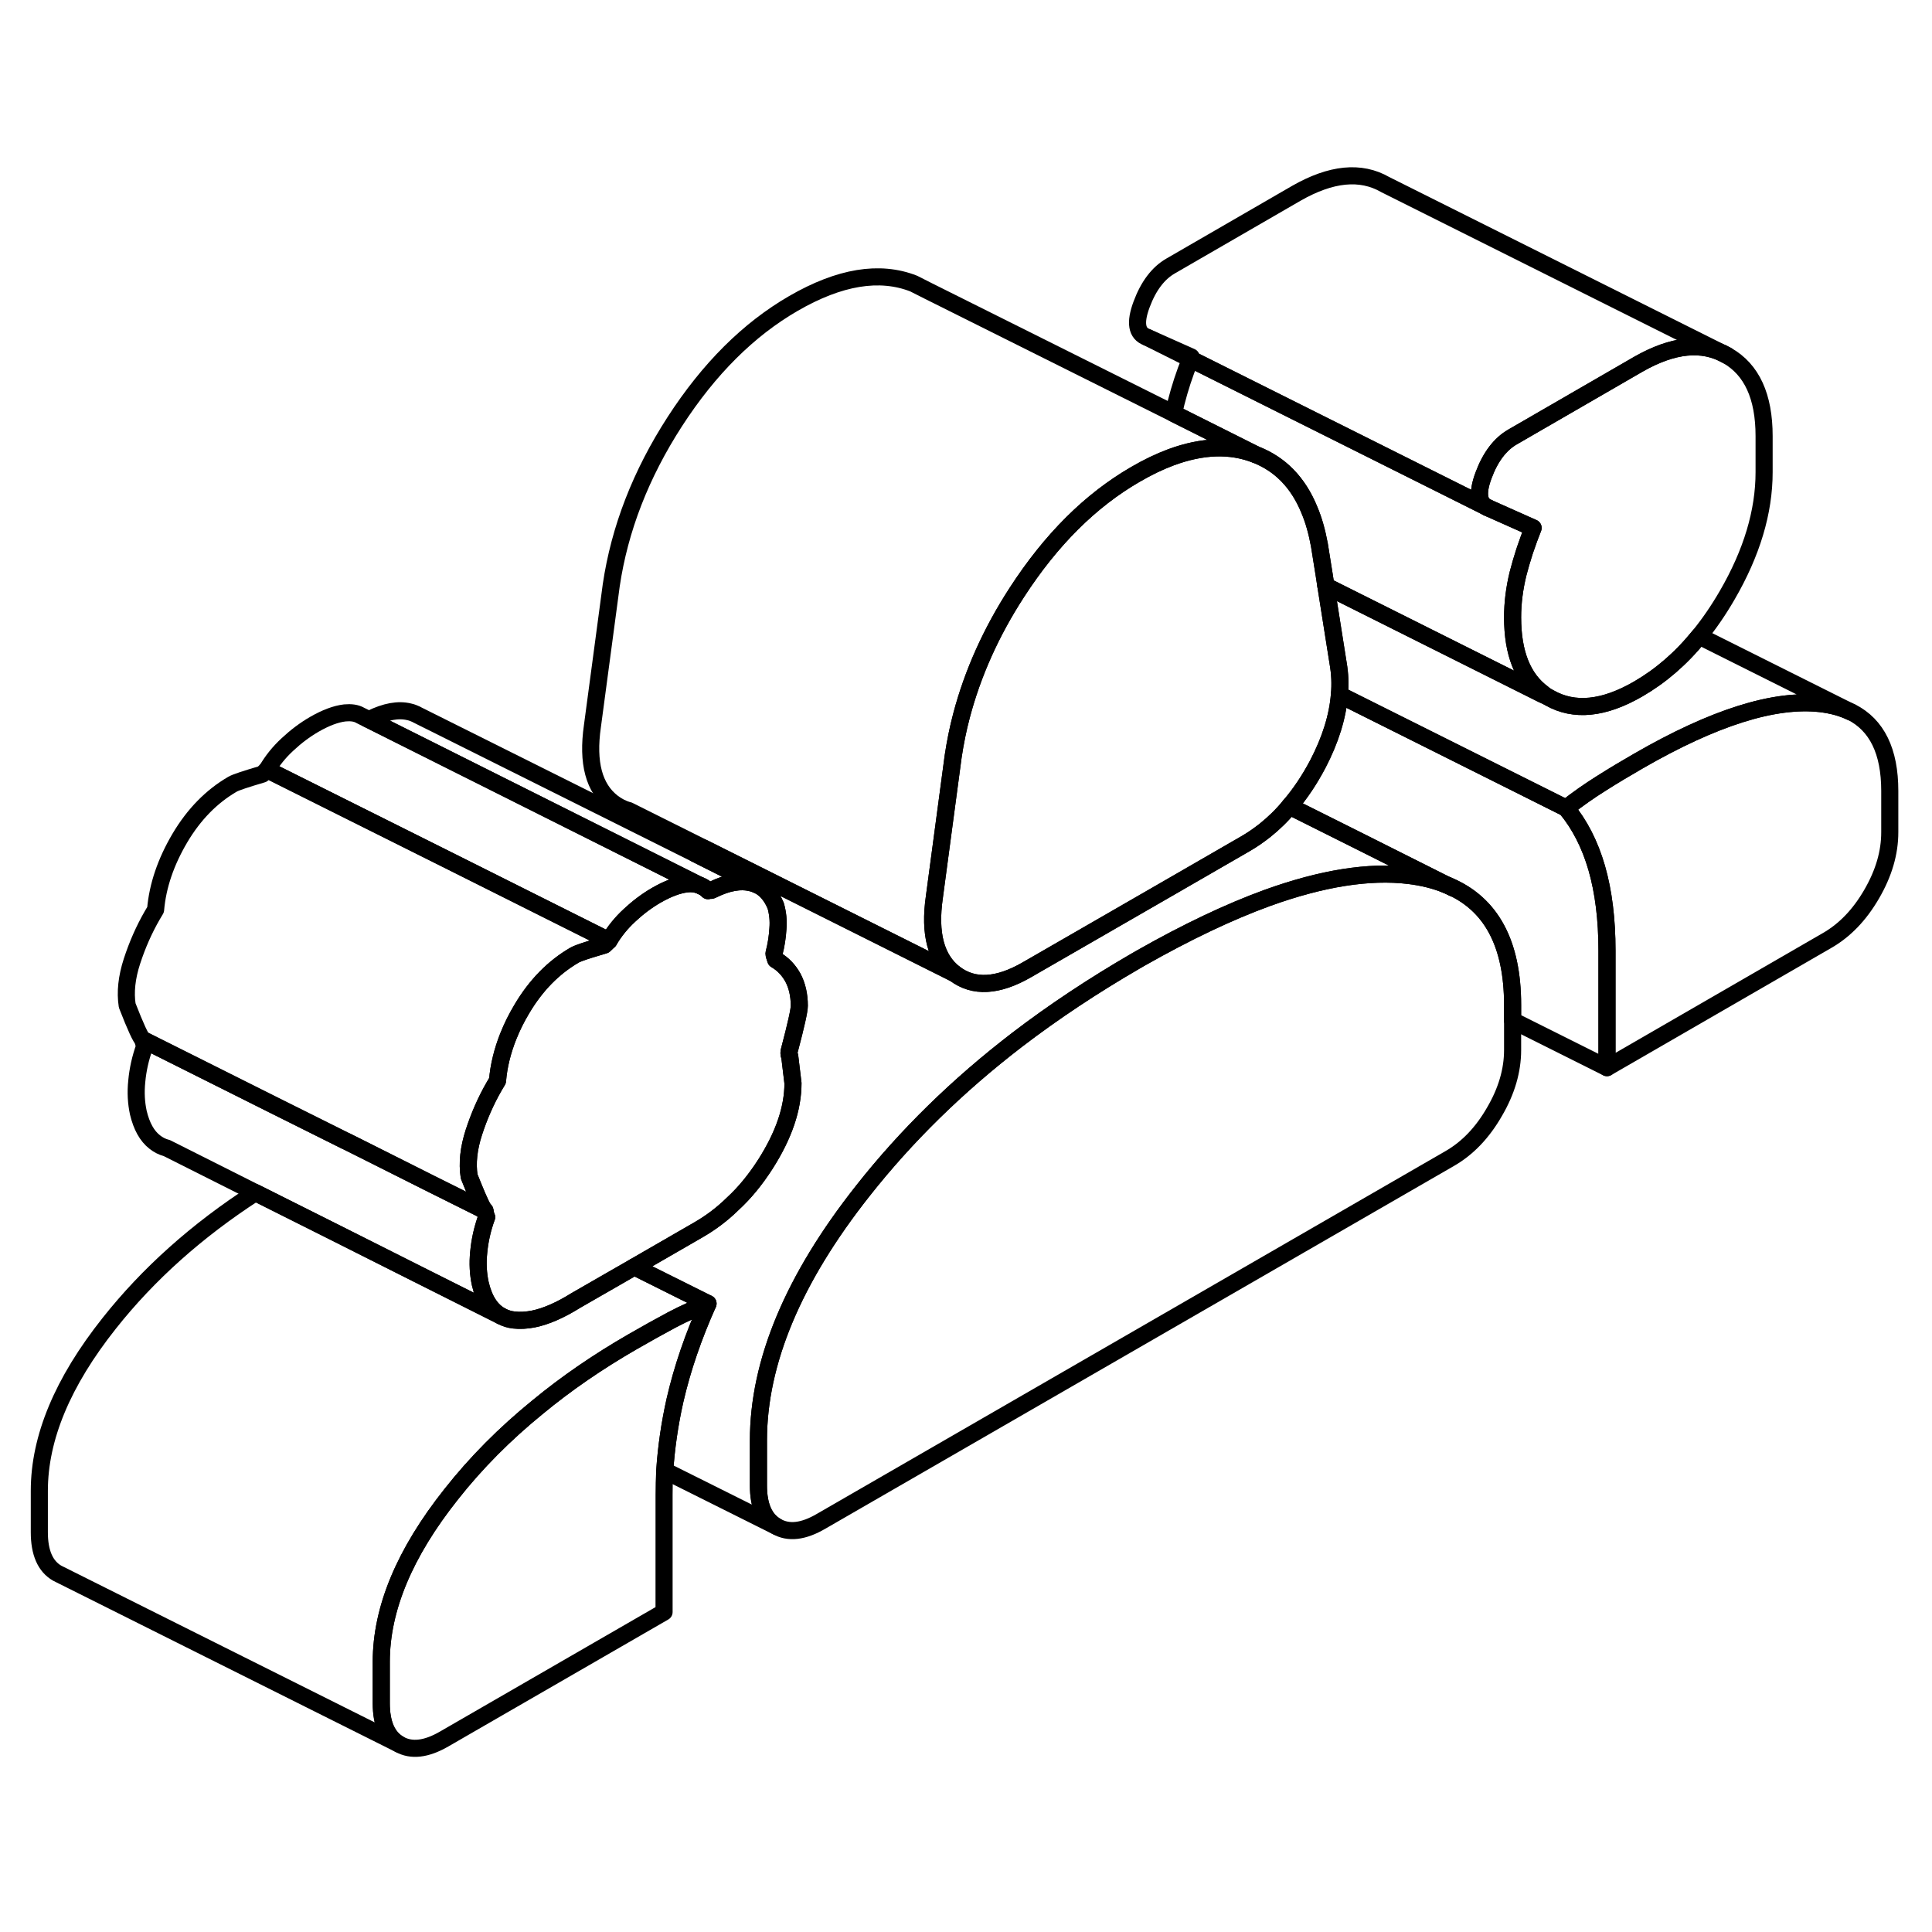 <svg width="48" height="48" viewBox="0 0 113 97" fill="none" xmlns="http://www.w3.org/2000/svg" stroke-width="1px"
     stroke-linecap="round" stroke-linejoin="round">
    <path d="M46.19 53.776L46.38 55.356C46.38 56.836 45.84 58.406 44.77 60.086C44.2 60.976 43.56 61.766 42.85 62.416C42.24 63.016 41.57 63.516 40.86 63.926L37.1 66.096L33.69 68.056C32.78 68.626 31.94 68.996 31.2 69.146C30.79 69.226 30.41 69.246 30.06 69.206C29.8 69.176 29.57 69.106 29.36 68.996L29.32 68.976C28.72 68.656 28.31 68.026 28.09 67.076C27.97 66.516 27.93 65.906 28 65.236C28.06 64.576 28.21 63.886 28.46 63.196C28.45 63.196 28.45 63.186 28.44 63.166C28.42 63.116 28.4 62.996 28.36 62.806C28.26 62.746 28.03 62.266 27.67 61.376C27.6 61.206 27.52 61.016 27.44 60.806C27.32 60.036 27.41 59.166 27.72 58.216C28.03 57.266 28.42 56.376 28.91 55.526L29.1 55.206C29.17 54.336 29.39 53.466 29.73 52.606C29.73 52.606 29.74 52.596 29.74 52.586C29.95 52.056 30.21 51.536 30.52 51.016C31.35 49.616 32.38 48.576 33.6 47.866C33.66 47.826 33.77 47.786 33.92 47.726C34.22 47.616 34.7 47.466 35.35 47.276L35.62 47.016C35.93 46.486 36.33 45.986 36.82 45.536C37.31 45.076 37.83 44.686 38.38 44.366C39.06 43.976 39.65 43.756 40.17 43.696C40.45 43.666 40.69 43.696 40.91 43.776L41.16 43.896C41.25 43.946 41.33 44.016 41.41 44.096C41.48 44.056 41.52 44.046 41.55 44.066C41.58 44.086 41.63 44.076 41.69 44.036C42.55 43.616 43.3 43.476 43.94 43.636C44.09 43.666 44.23 43.726 44.36 43.786C44.8 44.006 45.13 44.406 45.37 44.976C45.49 45.396 45.54 45.846 45.5 46.316C45.47 46.796 45.4 47.276 45.27 47.766C45.27 47.836 45.31 47.966 45.37 48.136C45.8 48.386 46.13 48.736 46.38 49.186C46.62 49.646 46.75 50.186 46.75 50.826C46.75 51.106 46.56 51.946 46.19 53.356C46.13 53.536 46.13 53.676 46.19 53.776Z" stroke="currentColor" stroke-linejoin="round"/>
    <path d="M110.53 38.256V40.676C110.53 41.876 110.18 43.076 109.47 44.296C108.77 45.506 107.9 46.416 106.85 47.016L93.99 54.446V47.596C93.99 45.766 93.79 44.156 93.39 42.766C92.99 41.386 92.39 40.216 91.6 39.266C92.27 38.736 92.96 38.256 93.66 37.816C94.37 37.366 95.09 36.936 95.82 36.516C100.24 33.966 103.79 32.846 106.49 33.156C107.16 33.236 107.75 33.396 108.26 33.646H108.28C109.78 34.406 110.53 35.946 110.53 38.256Z" stroke="currentColor" stroke-linejoin="round"/>
    <path d="M103.18 17.506V19.616C103.18 21.936 102.46 24.336 101.02 26.816C100.51 27.696 99.96 28.496 99.38 29.206C98.32 30.516 97.13 31.536 95.82 32.296C93.8 33.466 92.07 33.636 90.63 32.816C90.49 32.736 90.36 32.656 90.24 32.556C89.06 31.686 88.47 30.206 88.47 28.106C88.47 27.256 88.58 26.406 88.79 25.546C88.9 25.126 89.02 24.706 89.16 24.276C89.18 24.226 89.19 24.176 89.21 24.126C89.35 23.716 89.5 23.296 89.67 22.876L87.09 21.726C86.48 21.516 86.37 20.876 86.77 19.806C87.17 18.726 87.74 17.976 88.47 17.556L95.82 13.306C97.85 12.146 99.58 11.966 101.02 12.796C102.46 13.616 103.18 15.186 103.18 17.506Z" stroke="currentColor" stroke-linejoin="round"/>
    <path d="M35.62 47.017L35.35 47.277C34.7 47.467 34.22 47.617 33.92 47.727C33.77 47.787 33.66 47.827 33.6 47.867C32.38 48.577 31.35 49.617 30.52 51.017C30.21 51.537 29.95 52.057 29.74 52.587C29.74 52.597 29.73 52.607 29.73 52.607C29.39 53.467 29.17 54.337 29.1 55.207L28.91 55.527C28.42 56.377 28.03 57.267 27.72 58.217C27.41 59.167 27.32 60.037 27.44 60.807C27.52 61.017 27.6 61.207 27.67 61.377C28.03 62.267 28.26 62.747 28.36 62.807L25.15 61.207L21.03 59.137L20.23 58.737H20.22L16.09 56.677L8.36 52.807C8.24 52.737 7.93 52.067 7.44 50.807C7.32 50.037 7.41 49.167 7.72 48.217C8.03 47.267 8.42 46.377 8.91 45.527L9.1 45.207C9.22 43.807 9.7 42.407 10.52 41.017C11.35 39.617 12.38 38.577 13.6 37.867C13.79 37.757 14.37 37.567 15.35 37.277L15.62 37.017L26.43 42.417L34.98 46.697L35.62 47.017Z" stroke="currentColor" stroke-linejoin="round"/>
    <path d="M41.41 68.246C40.74 68.496 40.04 68.806 39.3 69.196C38.57 69.586 37.8 70.016 37 70.476C34.97 71.646 33.12 72.916 31.45 74.296C29.53 75.856 27.84 77.556 26.39 79.396C23.66 82.836 22.3 86.096 22.3 89.196V91.616C22.3 92.816 22.65 93.616 23.35 94.016L3.35 84.016C2.65 83.616 2.3 82.816 2.3 81.616V79.196C2.3 76.096 3.66 72.836 6.39 69.396C8.67 66.516 11.52 63.966 14.94 61.756L19.45 64.016L24.36 66.486L29.32 68.976L29.36 68.996C29.57 69.106 29.8 69.176 30.06 69.206C30.41 69.246 30.79 69.226 31.2 69.146C31.94 68.996 32.78 68.626 33.69 68.056L37.1 66.096L41.41 68.246Z" stroke="currentColor" stroke-linejoin="round"/>
    <path d="M88.47 50.776V53.416C88.47 54.606 88.12 55.816 87.41 57.026C86.71 58.246 85.84 59.156 84.8 59.756L48.03 80.976C46.99 81.586 46.12 81.686 45.41 81.276C44.71 80.876 44.36 80.076 44.36 78.886V76.246C44.36 71.676 46.39 66.806 50.47 61.646C53 58.436 56 55.496 59.49 52.816C61.62 51.186 63.93 49.656 66.41 48.216C66.52 48.156 66.63 48.086 66.74 48.026C69.42 46.506 71.88 45.336 74.13 44.516C77.32 43.366 80.08 42.926 82.41 43.206C83.22 43.306 83.95 43.486 84.6 43.756L84.7 43.796C87.21 44.846 88.47 47.176 88.47 50.776Z" stroke="currentColor" stroke-linejoin="round"/>
    <path d="M101.02 12.796C99.58 11.966 97.85 12.146 95.82 13.306L88.47 17.556C87.74 17.976 87.17 18.726 86.77 19.806C86.37 20.876 86.48 21.516 87.09 21.726L69.63 12.996C69.63 12.996 69.65 12.916 69.67 12.876L67.09 11.726C66.48 11.516 66.37 10.876 66.77 9.806C67.17 8.726 67.74 7.976 68.47 7.556L75.82 3.306C77.85 2.146 79.58 1.966 81.02 2.796L101.02 12.796Z" stroke="currentColor" stroke-linejoin="round"/>
    <path d="M90.24 32.557C90.24 32.557 90.23 32.597 90.22 32.617L77.55 26.277L77.45 25.627L77.17 23.877C77.03 23.117 76.84 22.427 76.58 21.817C75.93 20.227 74.88 19.147 73.44 18.587L68.65 16.187C68.69 15.977 68.74 15.757 68.79 15.547C69 14.727 69.27 13.877 69.63 12.997L87.09 21.727L89.67 22.877C89.5 23.297 89.35 23.717 89.21 24.127C89.19 24.177 89.18 24.227 89.16 24.277C89.02 24.707 88.9 25.127 88.79 25.547C88.58 26.407 88.47 27.257 88.47 28.107C88.47 30.207 89.06 31.687 90.24 32.557Z" stroke="currentColor" stroke-linejoin="round"/>
    <path d="M69.63 12.997L67.09 11.727" stroke="currentColor" stroke-linejoin="round"/>
    <path d="M93.99 47.596V54.446L88.47 51.686V50.776C88.47 47.176 87.21 44.846 84.7 43.796L84.6 43.756L79.56 41.226L75.42 39.156C76.04 38.436 76.59 37.616 77.08 36.686C77.82 35.266 78.24 33.906 78.34 32.636L86.96 36.946L91.6 39.266C92.39 40.216 92.99 41.386 93.39 42.766C93.79 44.156 93.99 45.766 93.99 47.596Z" stroke="currentColor" stroke-linejoin="round"/>
    <path d="M108.26 33.646C107.75 33.396 107.16 33.236 106.49 33.156C103.79 32.846 100.24 33.966 95.82 36.516C95.09 36.936 94.37 37.366 93.66 37.816C92.96 38.256 92.27 38.736 91.6 39.266L86.96 36.946L78.34 32.636C78.4 32.016 78.37 31.406 78.27 30.826L77.55 26.276L90.22 32.616L90.63 32.816C92.07 33.636 93.8 33.466 95.82 32.296C97.13 31.536 98.32 30.516 99.38 29.206L108.26 33.646Z" stroke="currentColor" stroke-linejoin="round"/>
    <path d="M78.34 32.636C78.24 33.906 77.82 35.266 77.08 36.686C76.59 37.616 76.04 38.436 75.42 39.156C74.99 39.686 74.5 40.156 73.99 40.566C73.62 40.856 73.25 41.116 72.85 41.346L68.45 43.886L60.07 48.716C58.36 49.706 56.95 49.786 55.84 48.946C54.74 48.106 54.34 46.616 54.65 44.466L55.75 36.236C55.87 35.436 56.03 34.636 56.24 33.846C56.89 31.386 57.96 28.986 59.47 26.656C61.47 23.566 63.78 21.266 66.41 19.746C67.13 19.326 67.82 18.996 68.49 18.746C70.33 18.066 71.98 18.016 73.44 18.586C74.88 19.146 75.93 20.226 76.58 21.816C76.84 22.426 77.03 23.116 77.17 23.876L77.45 25.626L77.55 26.276L78.27 30.826C78.37 31.406 78.4 32.016 78.34 32.636Z" stroke="currentColor" stroke-linejoin="round"/>
    <path d="M84.6 43.756C83.95 43.486 83.22 43.306 82.41 43.206C80.08 42.926 77.32 43.366 74.13 44.516C71.88 45.336 69.42 46.506 66.74 48.026C66.63 48.086 66.52 48.156 66.41 48.216C63.93 49.656 61.62 51.186 59.49 52.816C56 55.496 53 58.436 50.47 61.646C46.39 66.806 44.36 71.676 44.36 76.246V78.886C44.36 80.076 44.71 80.876 45.41 81.276L38.88 78.016C38.97 76.656 39.17 75.276 39.48 73.896C39.91 72.026 40.56 70.146 41.41 68.246L37.1 66.096L40.86 63.926C41.57 63.516 42.24 63.016 42.85 62.416C43.56 61.766 44.2 60.976 44.77 60.086C45.84 58.406 46.38 56.836 46.38 55.356L46.19 53.776C46.13 53.676 46.13 53.536 46.19 53.356C46.56 51.946 46.75 51.106 46.75 50.826C46.75 50.186 46.62 49.646 46.38 49.186C46.13 48.736 45.8 48.386 45.37 48.136C45.31 47.966 45.27 47.836 45.27 47.766C45.4 47.276 45.47 46.796 45.5 46.316C45.54 45.846 45.49 45.396 45.37 44.976C45.13 44.406 44.8 44.006 44.36 43.786L40.67 41.936C40.83 41.826 40.99 41.716 41.15 41.596L55.84 48.946C56.95 49.786 58.36 49.706 60.07 48.716L68.45 43.886L72.85 41.346C73.25 41.116 73.62 40.856 73.99 40.566C74.5 40.156 74.99 39.686 75.42 39.156L79.56 41.226L84.6 43.756Z" stroke="currentColor" stroke-linejoin="round"/>
    <path d="M73.44 18.587C71.98 18.017 70.33 18.067 68.49 18.747C67.82 18.997 67.13 19.326 66.41 19.747C63.78 21.267 61.47 23.567 59.47 26.657C57.96 28.986 56.89 31.387 56.24 33.846C56.03 34.636 55.87 35.437 55.75 36.236L54.65 44.467C54.34 46.617 54.74 48.106 55.84 48.947L41.15 41.596L36.77 39.407H36.75C36.43 39.316 36.12 39.157 35.84 38.947C34.74 38.106 34.34 36.617 34.65 34.467L35.75 26.236C36.24 22.927 37.48 19.736 39.47 16.657C41.47 13.566 43.78 11.267 46.41 9.746C49.11 8.186 51.45 7.806 53.44 8.586L54.29 9.016L68.65 16.186L73.44 18.587Z" stroke="currentColor" stroke-linejoin="round"/>
    <path d="M41.41 68.247C40.56 70.147 39.91 72.027 39.48 73.897C39.17 75.277 38.97 76.657 38.88 78.017C38.85 78.497 38.84 78.967 38.84 79.437V86.287L25.97 93.717C24.93 94.317 24.06 94.417 23.35 94.017C22.65 93.617 22.3 92.817 22.3 91.617V89.197C22.3 86.097 23.66 82.837 26.39 79.397C27.84 77.557 29.53 75.857 31.45 74.297C33.12 72.917 34.97 71.647 37 70.477C37.8 70.017 38.57 69.587 39.3 69.197C40.04 68.807 40.74 68.497 41.41 68.247Z" stroke="currentColor" stroke-linejoin="round"/>
    <path d="M29.32 68.976L24.36 66.486L19.45 64.016L14.94 61.756L9.75 59.146H9.74C9.48 59.076 9.25 58.956 9.05 58.796C8.6 58.446 8.28 57.876 8.09 57.076C7.97 56.516 7.93 55.906 8 55.236C8.06 54.576 8.21 53.886 8.46 53.196C8.44 53.196 8.41 53.066 8.36 52.806L16.09 56.676L20.22 58.736H20.23L21.03 59.136L25.15 61.206L28.36 62.806C28.4 62.996 28.42 63.116 28.44 63.166C28.45 63.186 28.45 63.196 28.46 63.196C28.21 63.886 28.06 64.576 28 65.236C27.93 65.906 27.97 66.516 28.09 67.076C28.31 68.026 28.72 68.656 29.32 68.976Z" stroke="currentColor" stroke-linejoin="round"/>
    <path d="M28.46 63.176L28.44 63.166" stroke="currentColor" stroke-linejoin="round"/>
    <path d="M40.91 43.776C40.69 43.697 40.45 43.666 40.17 43.697C39.65 43.757 39.06 43.977 38.38 44.367C37.83 44.687 37.31 45.077 36.82 45.536C36.33 45.986 35.93 46.486 35.62 47.017L34.98 46.697L26.43 42.416L15.62 37.017C15.93 36.486 16.33 35.986 16.82 35.536C17.31 35.077 17.83 34.687 18.38 34.367C19.06 33.977 19.65 33.757 20.17 33.697C20.52 33.666 20.83 33.697 21.08 33.846L21.5 34.056H21.51L40.91 43.776Z" stroke="currentColor" stroke-linejoin="round"/>
    <path d="M44.36 43.786C44.23 43.726 44.09 43.666 43.94 43.636C43.3 43.476 42.55 43.616 41.69 44.036C41.63 44.076 41.58 44.086 41.55 44.066C41.52 44.046 41.48 44.056 41.41 44.096C41.33 44.016 41.25 43.946 41.16 43.896C41.08 43.836 41 43.796 40.91 43.776L21.51 34.056C21.51 34.056 21.54 34.056 21.55 34.066C21.58 34.086 21.63 34.076 21.69 34.036C22.55 33.616 23.3 33.476 23.94 33.636C24.09 33.666 24.23 33.726 24.36 33.786L24.39 33.806L40.67 41.936L44.36 43.786Z" stroke="currentColor" stroke-linejoin="round"/>
    <path d="M84.99 43.946L84.7 43.796" stroke="currentColor" stroke-linejoin="round"/>
    <path d="M41.16 43.896L40.91 43.776" stroke="currentColor" stroke-linejoin="round"/>
</svg>